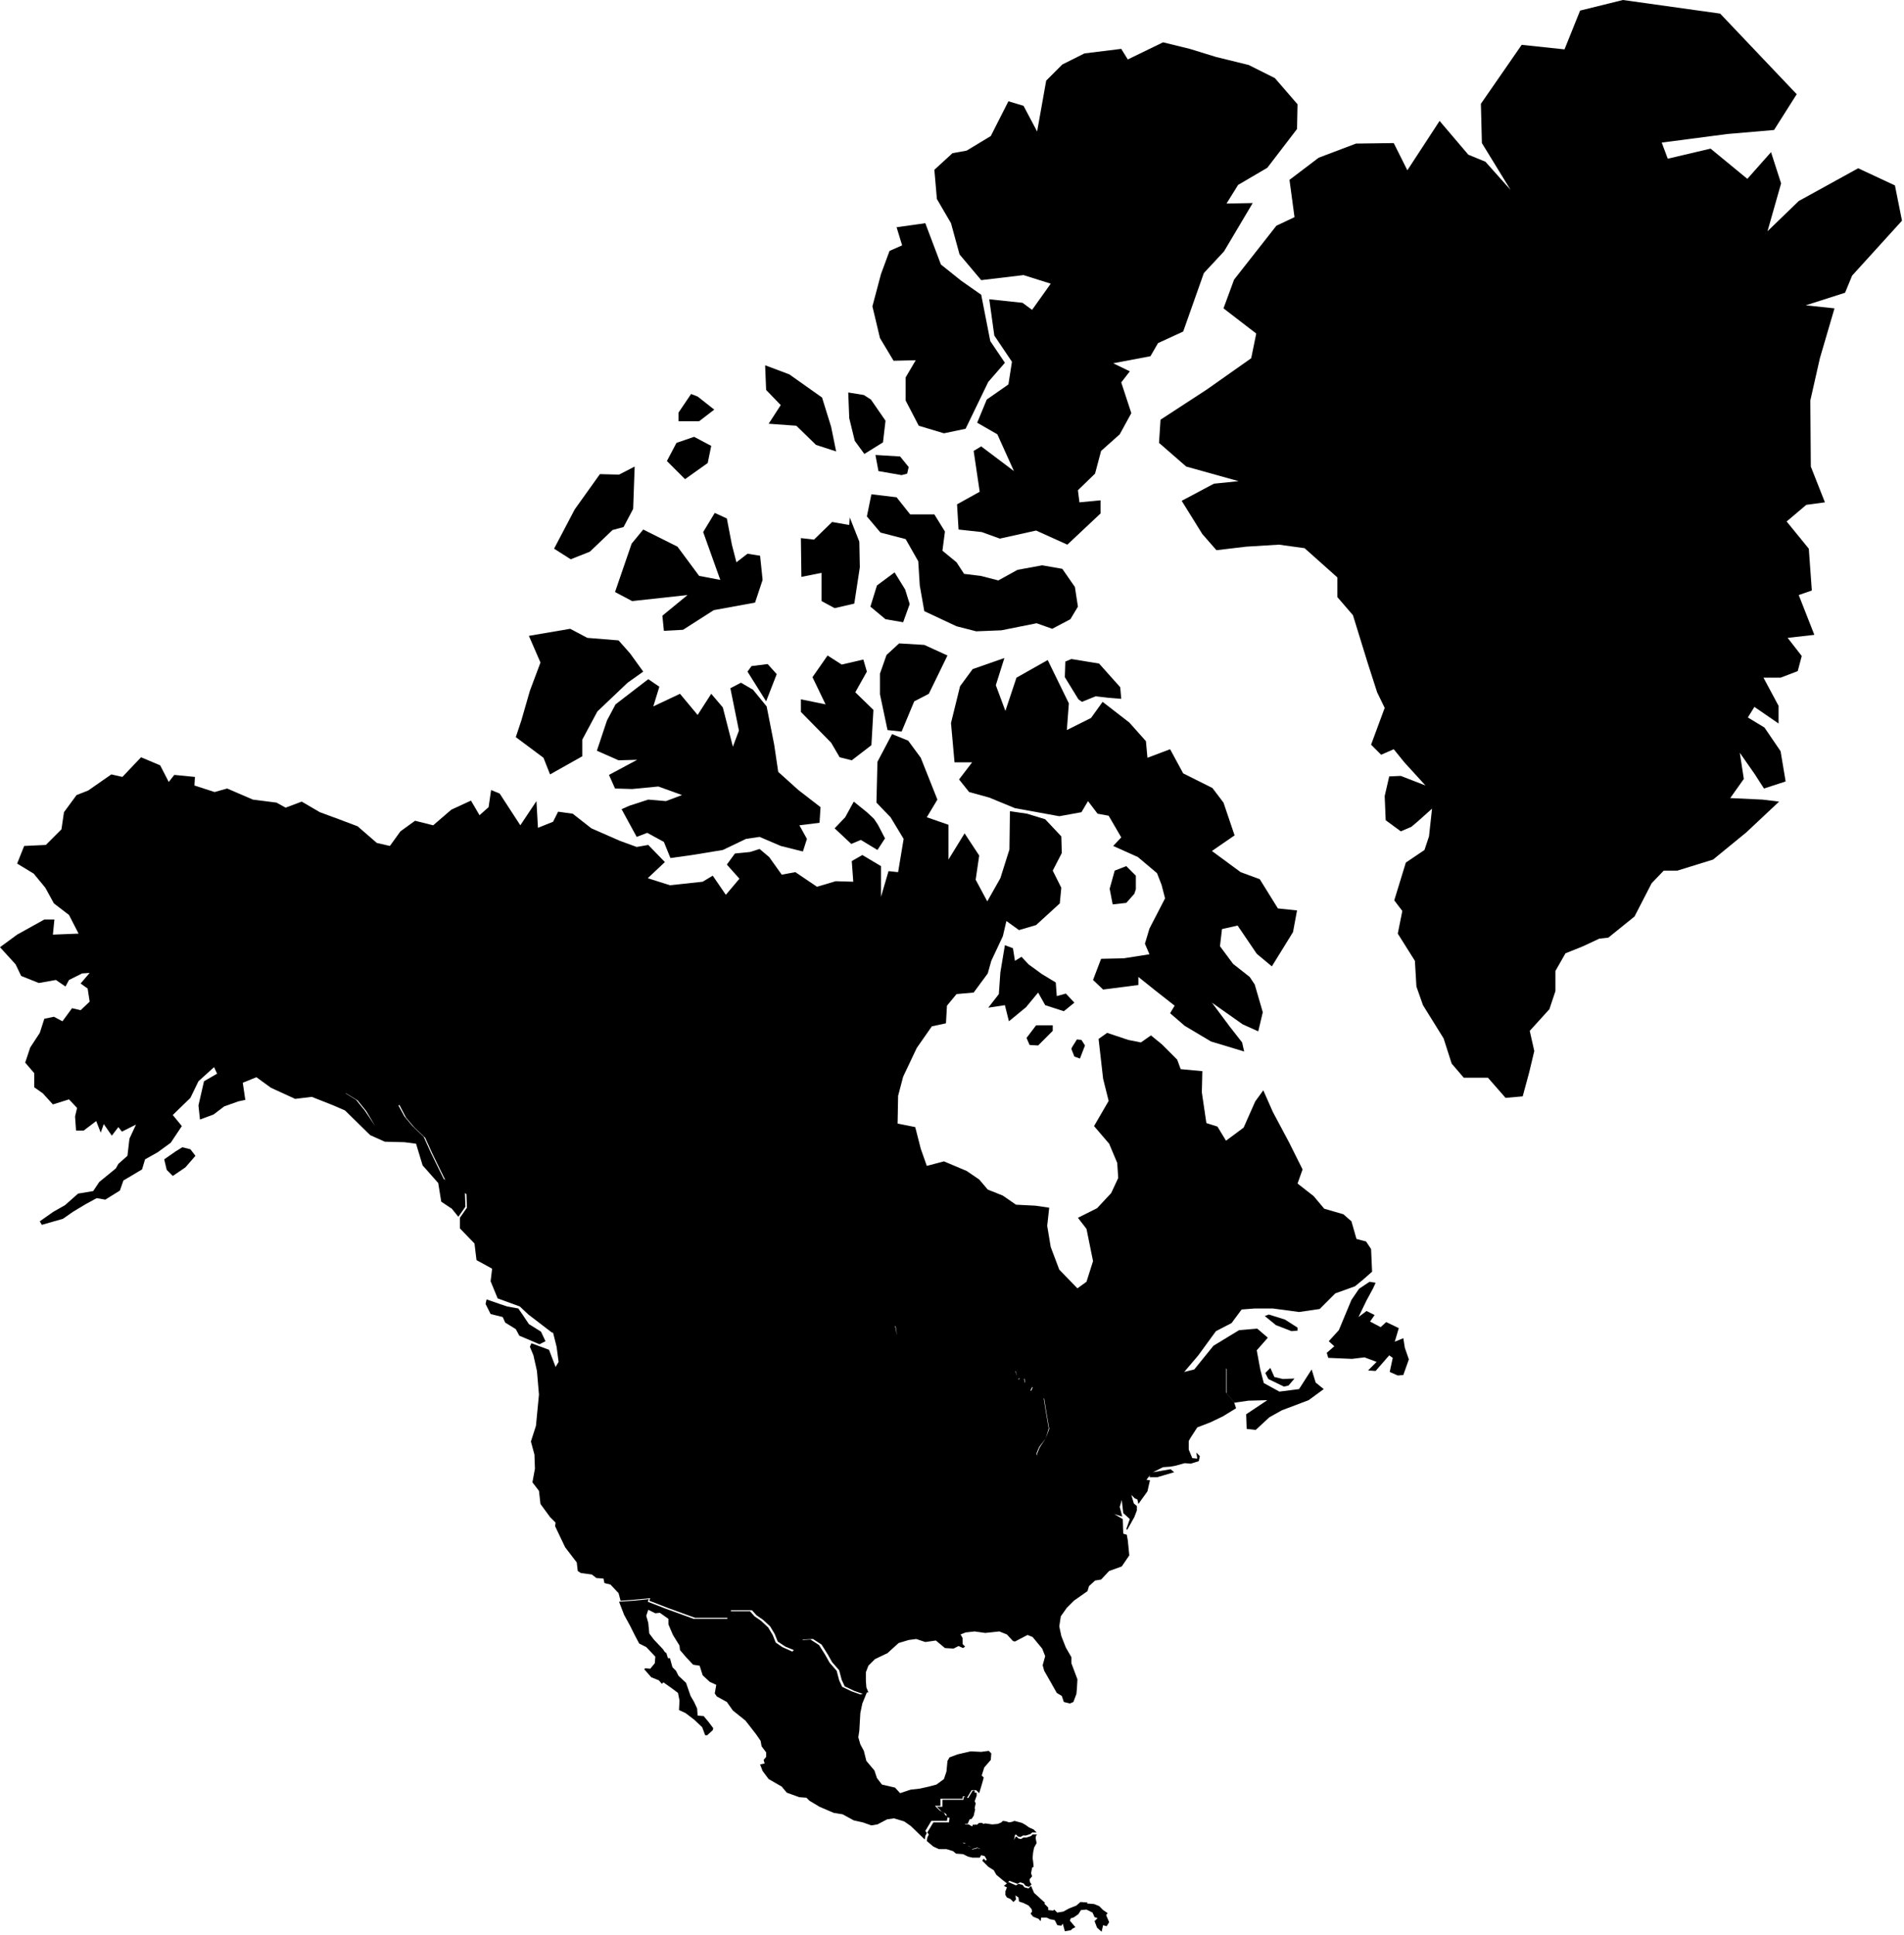 <?xml version="1.0" encoding="UTF-8" standalone="no"?>
<svg width="100%" height="100%" viewBox="0 0 378 384" version="1.1" xmlns="http://www.w3.org/2000/svg">
    <g transform="matrix(1,0,0,1,-61.4,-53.1)">
        <g>
            <path d="M437.6,89.9L430.3,86.5L418.5,93L412.3,99L415,89.5L413,83.3L408.3,88.6L401,82.6L392.5,84.6L391.3,81.4L404.3,79.7L413.6,78.9L418.1,71.8L402.9,55.8L383.6,53.1L375.1,55.2L372,62.9L363.5,62L355.4,73.7L355.6,81.5L361.3,90.8L356.3,85.2L352.9,83.8L347.2,77.1L340.8,86.9L338.1,81.5L330.6,81.6L323.2,84.4L317.4,88.8L318.4,96.2L314.8,97.9L306.4,108.6L304.3,114.3L310.8,119.3L309.8,124.2L301,130.4L291.8,136.4L291.5,141L296.9,145.7L307.3,148.6L302.4,149.1L296,152.5L300.1,159.1L302.9,162.3L308.8,161.6L315.3,161.2L320.4,161.9L326.9,167.7L326.9,171.6L330,175.2L332.9,184.6L334.8,190.5L336.3,193.6L333.6,200.9L335.6,202.9L338.1,201.8L340.2,204.4L344.4,209L339.5,207.1L337.2,207.2L336.3,211.1L336.5,215.9L339.5,218.1L341.6,217.2L342.9,216.1L345.7,213.6L345.1,219.1L344.2,221.8L340.5,224.3L338.2,231.8L339.8,233.9L338.9,238.4L342.3,243.8L342.6,248.9L343.9,252.6L348,259.2L349.6,264.2L352,267L356.8,267L360.3,271L363.7,270.7L365,265.9L366,261.7L365.1,257.7L369,253.4L370.2,249.8L370.2,245.8L372.2,242.3L375.7,240.9L378.9,239.4L380.7,239.2L385.9,235L389.3,228.4L391.7,225.9L394.4,225.9L401.5,223.7L408.1,218.3L414.6,212.2L411.3,211.8L404.9,211.5L407.6,207.7L406.8,202.5L409.8,206.8L411.6,209.6L415.9,208.2L414.9,202.2L411.7,197.5L408.4,195.5L409.7,193.4L414.5,196.7L414.5,193.2L411.5,187.6L414.9,187.6L418.3,186.3L419.1,183.3L416.3,179.7L421.6,179.1L418.5,171.2L421.1,170.3L420.5,162L416.1,156.6L420,153.3L423.7,152.8L420.9,145.7L420.8,132.6L422.7,124.2L425.6,114.3L419.9,113.7L427.7,111.2L429.1,107.8L439,96.9L437.6,89.9Z" style="fill-rule:nonzero;"/>
            <path d="M232.3,219.8L235.6,221.8L237.1,219.5L235.7,216.8L234.9,215.6L233.5,214.3L230.9,212.2L229.2,215.3L227.1,217.5L230.4,220.6L232.3,219.8Z" style="fill-rule:nonzero;"/>
            <path d="M228.1,203.4L230.5,204L234.4,201L234.8,194L231.2,190.5L233.5,186.4L232.8,184L228.5,185L225.7,183.2L222.7,187.5L225.3,192.9L220.4,191.9L220.4,194.4L226.4,200.5L228.1,203.4Z" style="fill-rule:nonzero;"/>
            <path d="M227.1,173.8L231,172.9L232.1,165.7L232,160.6L230.1,155.8L230,157.3L226.6,156.7L223,160.2L220.4,159.9L220.5,167.6L224.5,166.8L224.5,172.4L227.1,173.8Z" style="fill-rule:nonzero;"/>
            <path d="M240.4,198.3L242.9,192.3L245.8,190.8L249.5,183.2L244.9,181.1L239.9,180.8L237.4,183.1L236.1,186.8L236.1,190.9L237.6,198L240.4,198.3Z" style="fill-rule:nonzero;"/>
            <path d="M240.7,176.6L242,173L241.1,170.1L239,166.7L235.5,169.3L234.2,173.5L237.2,176L240.7,176.6Z" style="fill-rule:nonzero;"/>
            <path d="M255.2,178.4L260.2,178.2L267.2,176.8L270.3,177.9L273.9,176L275.4,173.5L274.8,169.6L272.3,166L268.3,165.3L263.4,166.2L259.6,168.3L256.1,167.4L252.8,167L251.3,164.7L248.5,162.4L249,158.6L246.9,155.2L242.1,155.2L239.4,151.8L234.4,151.2L233.5,155.6L236.2,158.8L241.2,160.1L243.7,164.5L244,169.3L244.9,174.4L251.3,177.4L255.2,178.4Z" style="fill-rule:nonzero;"/>
            <path d="M272.8,187.5L275.5,191.9L276.2,192.4L278.9,191.3L281.5,191.6L284,191.8L283.8,189.5L279.6,184.8L274.1,183.9L272.9,184.4L272.8,187.5Z" style="fill-rule:nonzero;"/>
            <path d="M215.6,186.9L213.8,184.9L210.6,185.3L209.8,186.4L213.5,192.3L215.6,186.9Z" style="fill-rule:nonzero;"/>
            <path d="M304.3,212.4L302.1,209.5L296.3,206.6L293.7,201.8L289.2,203.5L288.9,200.2L285.6,196.5L280.3,192.4L278,195.6L273.2,198L273.6,192.7L269.4,184.1L263.2,187.6L261,194.2L259.1,189.1L260.8,183.7L254.5,185.9L252,189.3L250.2,196.6L250.9,204.4L254.4,204.4L251.8,207.8L253.8,210.3L257.8,211.4L262.9,213.5L271.7,215.1L276.1,214.3L277.4,212.1L279.3,214.6L281.5,215L284,219.3L282.4,221L287.3,223.2L291.1,226.4L292,228.7L292.7,231.4L289.6,237.4L288.7,240.4L289.6,242.5L284.5,243.3L280,243.4L278.4,247.6L280.4,249.5L287.4,248.6L287.4,247L290.9,249.8L294.6,252.7L293.7,254.2L296.6,256.7L301.8,259.8L308.4,261.8L308,260L305.5,256.8L302,252.1L308.1,256.4L311.2,257.8L312.1,254L310.5,248.5L309.5,247L306.2,244.4L303.6,240.9L304,237.5L307.1,236.8L310.9,242.4L313.9,244.9L318.1,238.1L318.9,233.8L315.1,233.4L311.5,227.6L307.7,226.2L302,222L306.5,218.9L304.3,212.4Z" style="fill-rule:nonzero;"/>
            <path d="M286.6,230.5L286.9,229.6L286.9,226.9L285,225L282.7,225.9L281.7,229.5L282.3,232.6L285,232.3L286.6,230.5Z" style="fill-rule:nonzero;"/>
            <path d="M250.2,97.4L251.9,103.6L256.2,108.7L264.6,107.7L270,109.4L266.3,114.6L264.4,113.2L257.8,112.5L258.8,119.7L262.3,124.9L261.6,129.4L257.3,132.4L255.4,137L259.4,139.3L262.7,146.6L256.2,141.7L254.7,142.6L255.9,150.7L251.4,153.2L251.7,158.2L256.3,158.7L259.9,160L267.1,158.4L273.3,161.2L279.9,155L279.9,152.4L275.7,152.8L275.4,150.4L278.8,147.1L280,142.6L283.7,139.3L286,135.1L284,129L285.7,126.8L282.4,125.2L289.8,123.8L291.3,121.2L296.3,118.9L300.4,107.3L304.4,103L310.1,93.4L304.9,93.5L307.2,89.8L313,86.4L318.9,78.7L319,73.8L314.5,68.6L309.3,66L302.8,64.4L297.6,62.8L292.3,61.5L285.3,64.9L284,62.8L276.7,63.7L272.3,65.9L269.1,69.1L267.3,79.2L264.6,74.1L261.6,73.2L258.1,80.1L253.3,83L250.5,83.5L246.9,86.8L247.4,92.6L250.2,97.4Z" style="fill-rule:nonzero;"/>
            <path d="M275.8,263.2L276.8,260.6L276.1,259.5L275.2,259.4L274.2,261L274.1,261.3L274.7,262.8L275.8,263.2Z" style="fill-rule:nonzero;"/>
            <path d="M274.7,252.1L273,250.3L271.2,250.8L271,248.1L268.2,246.4L265.6,244.5L264.2,243L262.9,243.8L262.5,241.3L260.9,240.7L260,246.1L259.7,250.4L257.6,253.1L260.9,252.6L261.7,255.8L265.1,253L267.5,250.1L268.9,252.6L272.6,253.8L274.7,252.1Z" style="fill-rule:nonzero;"/>
            <path d="M224.3,213.3L219.9,209.9L215.9,206.3L215.1,200.9L213.6,193.3L210.9,190L208.5,188.6L206.4,189.7L208.1,198.1L206.9,201.3L204.9,193.5L202.6,190.8L199.9,195L196.4,190.8L191.1,193.3L192.3,189.4L190.1,187.9L183.6,192.9L181.9,196.1L179.9,202.1L184.2,204L187.9,203.9L182.3,206.9L183.5,209.6L186.9,209.7L192.1,209.2L196.8,210.9L193.6,212.1L190.1,211.8L186.4,213L184.8,213.7L187.8,219.2L189.9,218.4L193.2,220.2L194.5,223.4L198.8,222.8L204.9,221.8L209.5,219.6L212.2,219.2L216.4,221L220.8,222.1L221.6,219.6L220.1,216.9L224.1,216.4L224.3,213.3Z" style="fill-rule:nonzero;"/>
            <path d="M265.2,259.1L265.8,260.5L267.5,260.6L270.4,257.7L270.4,256.6L267.1,256.6L265.2,259.1Z" style="fill-rule:nonzero;"/>
            <path d="M241.5,147.1L241.8,145.8L240.1,143.7L235.2,143.4L235.8,146.6L240.4,147.4L241.5,147.1Z" style="fill-rule:nonzero;"/>
            <path d="M170.6,206.8L177,203.2L177,199.9L180,194.3L186,188.6L189.1,186.4L186.5,182.8L184.2,180.2L178,179.7L174.6,177.9L166.4,179.3L168.7,184.6L166.6,190.2L164.9,196.1L163.8,199.4L169.3,203.5L170.6,206.8Z" style="fill-rule:nonzero;"/>
            <path d="M319,316.6L316.5,315L313.3,314L312.5,314.3L314.7,316.1L317.8,317.3L319,317.2L319,316.6Z" style="fill-rule:nonzero;"/>
            <path d="M169.7,319.3L168.8,317.4L166.4,315.9L165.2,314.1L164.3,312.8L162.1,312.4L160.6,311.9L158,311L157.8,311.9L158.8,313.9L161.2,314.5L161.7,315.6L163.8,316.9L164.5,318.2L168.5,319.9L169.7,319.3Z" style="fill-rule:nonzero;"/>
            <path d="M321.8,324.9L319.3,328.8L315.4,329.3L312.3,327.6L311.6,324.9L310.9,321.1L313.1,318.6L311,316.8L307.4,317.1L302.3,320.2L298.5,324.9L296.5,325.4L299.3,322.1L302.8,317.3L305.9,315.7L307.9,313L310.5,312.8L314.1,312.8L319.3,313.5L323.4,312.9L326.5,309.8L330.4,308.4L332.1,307L333.8,305.5L333.6,301L332.6,299.5L330.7,299L329.7,295.5L328.1,294.1L324.3,293L322.2,290.5L319,288L320,285.2L317.3,279.8L314.1,273.8L312.2,269.5L310.6,271.7L308.3,276.9L304.8,279.5L303.1,276.7L300.9,276L300,269.9L300.1,265.7L295.8,265.3L295.1,263.4L292.1,260.4L289.9,258.6L287.9,260L285.4,259.5L281.2,258.1L279.5,259.3L280.4,267.2L281.5,271.6L278.6,276.6L281.6,280.1L283.2,283.9L283.4,286.9L282,289.9L279.2,292.9L275.4,294.8L277.1,297L278.4,303.4L277.1,307.5L275.3,308.8L271.7,305.1L270,300.6L269.3,296.4L269.7,292.8L267,292.4L263.1,292.2L260.5,290.4L257.5,289.2L255.8,287.2L253.3,285.5L248.8,283.6L245.4,284.5L244.2,281.1L243.1,276.8L239.6,276.1L239.7,270.6L240.7,266.8L243.4,261.1L246.4,256.8L249.2,256.2L249.4,252.7L251.3,250.4L254.7,250.1L257.5,246.3L258.2,243.8L260.5,238.9L261.2,235.9L263.7,237.7L267.1,236.7L271.8,232.4L272.1,229.3L270.4,225.9L272.2,222.4L272.1,219.1L268.9,215.7L265.3,214.6L261.9,214.1L261.8,221.7L260,227.4L257.4,232L255.1,227.7L255.8,222.9L252.9,218.5L249.7,223.7L249.7,216.8L245.4,215.3L247.5,211.8L244.2,203.5L241.7,200.1L238.5,198.8L235.6,204.3L235.4,212.4L238.2,215.3L240.8,219.6L239.7,226.2L237.8,226L236.3,231.1L236.3,225L232.6,222.8L230.5,224L230.8,228.1L227.3,228L223.6,229.1L219.3,226.2L216.6,226.7L214.1,223.2L212.2,221.6L210.3,222.2L207.3,222.5L205.7,224.7L208.2,227.5L205.5,230.7L202.9,226.9L200.9,228.1L194.4,228.8L190,227.4L193.4,224.2L190.1,220.8L187.8,221.2L184.5,220L178.8,217.5L175.1,214.6L172.2,214.2L171.2,216.2L168.2,217.4L167.9,212.1L164.7,216.9L160.6,210.6L158.9,209.9L158.4,213.3L156.6,214.9L154.9,212L151,213.8L147.4,216.9L143.8,216L140.9,218.1L138.8,221L136.2,220.4L132.4,217.1L127.9,215.4L127.6,215.3L124.9,214.3L121.3,212.2L118.1,213.4L116.3,212.4L111.6,211.8L106.5,209.6L104,210.3L100,209L100.1,207.3L96,206.9L94.9,208.3L93.2,205L89.4,203.4L85.7,207.3L83.5,206.8L78.9,210L76.6,210.9L74.1,214.3L73.6,217.7L70.5,220.8L66.2,221L64.8,224.5L68.1,226.5L70.4,229.3L72.1,232.4L75.1,234.7L77,238.4L71.9,238.6L72.2,235.6L70.2,235.6L64.8,238.6L61.4,241.1L64.5,244.5L65.6,246.8L69.1,248.2L72.5,247.6L74.4,248.9L75.1,247.6L77.7,246.3L79.2,246.2L77.4,248.3L78.8,249.3L79.2,251.9L77.4,253.6L75.7,253.2L73.8,255.8L72.1,254.9L70.2,255.3L69.3,258.1L67.4,261L66.4,264L68.2,266.1L68.2,268.9L69.9,270.1L71.9,272.3L75.1,271.3L76.7,273L76.3,274.7L76.5,277.5L78,277.5L80.5,275.6L81.4,277.9L82,276.2L83.6,278.5L84.9,276.8L85.6,277.7L88.4,276.3L87.1,279.1L86.7,282.5L84.9,284.1L84.4,285L81.1,287.7L79.9,289.5L76.9,290L74.3,292.3L72,293.6L69.3,295.5L69.7,296.2L73.9,295L75.9,293.6L78.4,292.1L80.6,290.9L82.3,291.2L85.2,289.4L85.9,287.4L89.6,285.2L90.2,283.2L92.7,281.8L95.3,279.9L97.5,276.6L95.7,274.4L99.2,271L100.8,267.7L103.9,264.9L104.5,266.2L101.9,267.7L100.8,272.5L101.1,275.3L103.8,274.3L105.9,272.7L108.7,271.7L110.1,271.4L109.6,268L112.3,266.9L115.2,269L120,271.2L123.3,270.8L127.6,272.5L129.9,273.5L134.9,278.4L137.8,279.7L141.7,279.8L144,280.1L145.3,284.4L148.4,287.9L149,291.6L151.1,293L152.4,294.6L153.8,292.6L153.7,289.9L149.5,287.1L147,282L145.5,278.7L143.3,276.6L141.7,274.7L140.5,272.5L140.7,272.4L142,274.9L143.6,276.8L145.8,278.9L147.3,282.2L149.8,287.3L154,290.1L154.1,292.8L152.7,294.8L152.7,296.9L155.6,299.9L156,303.2L159.1,304.9L158.8,307.4L160.2,310.8L164.6,312.4L166.3,314L171,317.6L171.2,317.6L171.9,320.4L172.3,323.4L171.7,324.4L170.4,321L166.9,319.7L166.6,320.4L167.3,322.1L168,325.2L168.4,329.9L168.1,333L167.8,336.1L166.8,339.2L167.5,341.8L167.6,344.6L167.1,347.3L168.4,349L168.7,351.6L170.6,354.2L171.7,355.3L171.6,356L173.6,360.2L175.9,363.2L176.1,364.9L176.7,365.3L178.9,365.6L179.8,366.3L181.2,366.4L181.4,367.3L182.6,367.6L184.2,369.3L184.6,370.8L187.4,370.6L190.5,370.3L190.3,370.8L193.9,372.2L199.4,374.2L205.8,374.2L205.8,374.4L203.9,374.4L199.1,374.4L193.6,372.4L190,371L190.2,370.5L187.1,370.8L184.3,371L185.3,373.6L186.5,375.8L187.4,377.6L188.3,379.3L189.7,380L191.5,381.9L191.4,383.2L190.5,384.3L189.5,384.2L189.3,384.4L190.7,386L192.2,386.6L192.8,387.3L193.1,387L194.8,388.2L196,389.1L196.3,390.6L196.2,392.5L197.5,393.1L199.2,394.4L200.8,395.9L201.4,397.5L201.8,397.5L202.9,396.5L203,396.1L202.1,394.9L201.1,393.7L199.9,393.6L199.8,392.2L199.2,390.9L198.5,389.7L197.6,387.1L196.1,385.7L195.6,384.7L194.9,384L194.4,382.2L194,382.2L193.7,381.2L193.4,381L193,380.4L191.2,378.5L190.3,377.3L190.1,375.2L189.7,373.8L190.1,372.6L191.5,373.3L192.4,373.2L194.1,374.4L194.1,375.5L195,377.6L196.3,379.7L196.4,380.6L197.6,382L199,383.5L200.3,383.7L200.9,385.6L202.3,386.9L203.6,387.5L203.3,389.2L203.7,389.8L205.7,390.9L206.9,392.6L209.4,394.6L211.5,397.3L212.4,398.6L212.6,399.7L213.5,400.9L213.5,401.8L213,402.4L213.2,403.1L212.3,403.3L212.8,404.6L214,406.2L216.6,407.7L217.6,408.9L220.1,409.8L221.5,409.9L222.1,410.5L224.1,411.7L226.9,412.9L228.7,413.2L230.9,414.4L232.7,414.8L234.4,415.4L235.6,415.2L237.5,414.2L238.9,414L240.9,414.6L242.2,415.5L245,418.2L245.1,417.5L245.4,416.9L245.1,416.5L246.3,414.5L249.4,414.5L249.5,413.8L249.9,413.9L249.8,414.8L246.7,414.8L245.5,416.8L245.8,417.2L245.5,417.8L245.4,418.5L246.7,419.6L247.8,420.1L249.3,420.1L250.6,420.5L251.2,421L252.6,421.1L253.6,421.6L254.5,421.8L255.9,421.8L256.2,421.3L256.9,421.5L257.3,422.2L257.1,422.4L256.7,422L256.4,422.4L257.6,423.6L258.7,424.3L259.2,425.2L260.4,426.2L261.3,426.9L261.8,426.4L263.4,427L263.9,426.7L264.6,426.9L265,427.4L265.7,427.6L266.2,427.1L265.9,426.7L265.8,426.1L266.3,425.5L266.1,424.9L266.3,423.8L266.6,423.6L266.5,422.5L266.4,421.9L266.5,420.8L266.7,419.8L267.2,418.9L267,417.9L267.1,417.4L267.3,417.2L266.4,417.2L266.1,417.5L265.2,417.8L264.6,417.8L264.1,418.1L263.6,418L263.2,417.6L263,417.7L262.7,418.3L262.9,417.3L263.1,417.2L263.5,417.6L264,417.7L264.5,417.4L265.1,417.4L266,417.1L266.3,416.8L267.2,416.8L266.6,416.2L265.7,415.8L265,415.3L264.3,414.9L263.9,414.8L262.8,414.5L262.3,414.7L261.7,414.8L261.2,414.6L260.5,414.5L260.2,414.8L259.5,415.1L258.4,415.2L257,415L256.6,415.1L256.4,414.9L255.8,414.9L255.3,415.3L255.1,415.2L254.9,415.3L254.6,415.2L254.4,415.6L253.7,415.2L253,415.2L253,415.1L253.5,415.1L253.9,414.2L254.3,414.1L254.7,413.5L255,412.2L254.9,412L255.1,411L254.9,410.6L255.3,409.5L255.3,408.9L254.9,408.9L254.9,408.5L254.5,408.5L253.6,410L253.4,409.9L254.3,408.4L255.2,408.4L255.8,409L256.4,407L256.7,405.9L256.3,405.5L256.8,403.9L258.1,402.4L258.2,401.1L257.7,400.6L256.2,400.8L254.1,400.7L251.5,401.3L249.9,401.9L249.5,402.6L249.3,404.7L248.8,406.2L247.3,407.3L245.8,407.7L244,408.1L242.2,408.3L240.1,409L239.1,407.9L236.5,407.3L235.5,406L235,404.5L233.4,402.6L232.9,400.6L232.2,399.3L231.8,397.9L232,396.6L232.2,393.1L232.6,391.2L233.5,389L233.8,389L233.4,388L233.3,386.7L233.3,385L233.8,383.7L235.1,382.4L237.6,381.2L239.8,379.2L241.8,378.6L243.3,378.4L245.1,379L247.2,378.7L249,380.2L250.7,380.3L251.7,379.8L252.6,380.2L253,379.9L252.5,379.4L252.5,378.2L252.1,377.5L253.1,377.1L254.9,376.9L257,377.2L259.8,376.9L261.3,377.5L262.5,378.8L262.9,378.9L265.4,377.6L266.4,378L268.3,380.3L268.9,381.8L268.4,383.6L268.7,384.7L269.9,386.8L271.2,389.1L272.2,389.7L272.6,390.9L273.8,391.2L274.5,390.9L275.1,389.3L275.2,388.2L275.3,386.4L274.1,383.2L274.1,382L273,380.1L272.1,377.8L271.7,375.9L272,373.9L273.2,372.2L274.6,370.8L277.3,368.9L277.6,367.9L278.8,366.8L280,366.6L281.6,364.9L284.1,364L285.6,361.8L285.3,358.8L285.1,357.7L284.4,357.5L284.3,354.6L282.6,353.6L284.2,354.1L283.7,352.2L284.1,350.8L284.4,353.4L285.7,354.6L285,356.6L285.2,356.7L286.6,354.2L287.1,352.9L287.1,352L286.5,351.5L286,349.8L286.7,350.5L287.2,350.7L287.4,351.6L289.2,349.1L289.7,346.9L289,346.8L289.7,345.9L289.6,346.3L291.1,346.3L294.5,345.3L293.8,344.7L290.3,345.3L292.3,344.3L293.7,344.2L294.8,344L296.6,343.5L297.8,343.6L299.4,343.1L299.6,342.1L298.9,341.4L299.1,342.6L298.1,342.5L297.4,340.8L297.4,339.1L297.8,338.4L299.1,336.4L301.7,335.4L304.2,334.2L306.8,332.6L306.4,331.4L304.8,329.5L304.8,324.7L303.8,323.7L304.9,324.8L304.9,329.6L306.5,331.5L309.2,331.1L313,331L308.8,333.8L308.9,336.7L310.7,336.9L313.4,334.4L315.9,333L321.2,331L324.2,328.8L322.6,327.5L321.8,324.9ZM135.9,276.6L133.8,273.5L132.1,271.4L130,270.1L130.1,270.1L132.4,271.5L134.1,273.6L135.9,276.6ZM218.7,380.9L216.7,380L215.4,379.1L214.8,377.6L213.9,376.1L212.5,374.8L211.2,373.9L210.3,372.9L206.5,372.9L206.5,372.7L210.7,372.7L211.6,373.7L212.9,374.6L214.3,375.9L215.2,377.4L215.8,378.9L217.3,379.9L219,380.6L218.7,380.9ZM255.4,419.8L255.9,420L256,420.1L255.5,419.9L254.4,420.2L254.4,420.1L255.4,419.8ZM254.3,419.8L253.7,419.5L253.6,419.4L254.3,419.8ZM253,418.9L253.1,419L252.6,418.9L252.6,418.8L253,418.9ZM248.1,411.5L248.1,410.1L252.5,410.1L252.5,409.7L252.8,409.6L253,409.7L252.7,409.8L252.7,410.3L250.7,410.3L248.5,410.3L248.5,411.7L247.4,411.7L248.3,412.6L249.2,413.1L249.4,413.5L249.1,413.4L248.8,412.9L247.9,412.4L247,411.5L248.1,411.5ZM232.2,389.4L230.5,388.8L228.6,387.9L228,386.6L227.5,384.7L226.1,383.1L225.2,381.5L224,379.6L222.3,378.5L220.7,378.6L220.8,378.5L222.8,378.4L224.5,379.5L225.7,381.4L226.6,383L228,384.6L228.5,386.5L229.1,387.8L231,388.7L232.7,389.3L232.2,389.4ZM239.5,318.2L239.1,316.3L239.2,316.3L239.5,318.2ZM263.2,326.2L263,325.2L263.1,325.3L263.2,326.2ZM263.7,326.9L263.6,326.9L263.7,326.6L263.8,326.7L263.7,326.9ZM264.8,327.4L264.7,326.8L264.8,326.7L264.9,327.6L264.8,327.4ZM266.1,329.2L266,329L266.3,328.4L266.1,328.1L266.4,328.5L266.1,329.2ZM269,338.6L267.8,340.4L267.3,341.6L267.3,341.9L267.5,342.2L267.2,341.8L267.2,341.5L267.7,340.3L269,338.6L269.6,336.6L269.1,333.7L268.6,330.6L268.7,330.7L269.2,333.8L269.7,336.7L269,338.6ZM301.5,324.2L300.8,323.3L301.5,324.2Z" style="fill-rule:nonzero;"/>
            <path d="M340,318.7L338.3,319.4L339.1,316.7L336.6,315.5L335.5,316.5L333.4,315.4L334.3,314.1L332.7,313.3L331.1,314.5L332.7,311.2L334,308.8L334.5,307.7L333.3,307.5L331.2,308.9L329.7,311.1L327.2,317.1L325.2,319.3L326.3,320.3L324.8,321.6L325.1,322.6L329.8,322.8L332.3,322.5L334.7,323.4L333,325.1L334.5,325.2L337.2,322.1L337.9,322.6L337.3,325.4L338.9,326.1L340,326L341.1,322.9L340.3,320.6L340,318.7Z" style="fill-rule:nonzero;"/>
            <path d="M314.4,326.4L313.6,324.6L312.6,325.6L313.2,326.8L316.3,328.3L317.2,328.1L318.4,326.7L316.1,326.8L314.4,326.4Z" style="fill-rule:nonzero;"/>
            <path d="M238.8,124.7L243.2,124.6L241.2,128L241.2,132.6L243.8,137.6L248.8,139.1L253.1,138.2L257.6,128.9L260.9,125.1L258,120.8L256.2,111.6L252.2,108.8L248.2,105.6L245.1,97.4L239.4,98.2L240.5,101.8L238,102.9L236.3,107.5L234.6,113.9L236.1,120.2L238.8,124.7Z" style="fill-rule:nonzero;"/>
            <path d="M216.4,133.5L214,137.2L219.5,137.6L223.4,141.4L227.4,142.7L226.4,137.8L224.6,132L218.1,127.4L213.3,125.6L213.5,130.5L216.4,133.5Z" style="fill-rule:nonzero;"/>
            <path d="M203.2,134.4L199.9,131.8L198.6,131.3L196.1,135L196.1,136.7L200.2,136.7L203.2,134.4Z" style="fill-rule:nonzero;"/>
            <path d="M178.5,162.6L183,158.3L185.2,157.7L187.1,154.1L187.4,145.7L184.3,147.3L180.5,147.2L175.5,154.2L171.4,162L174.7,164.1L178.5,162.6Z" style="fill-rule:nonzero;"/>
            <path d="M231.1,140.6L233,143.2L236.7,140.9L237.2,136.6L234.3,132.4L232.9,131.5L229.8,131L230,136.1L231.1,140.6Z" style="fill-rule:nonzero;"/>
            <path d="M201.9,145L202.6,141.6L199.2,139.8L195.7,141L193.8,144.6L197.4,148.2L201.9,145Z" style="fill-rule:nonzero;"/>
            <path d="M183.5,170.6L186.9,172.4L197.9,171.2L192.9,175.3L193.2,178.3L197,178.1L203.1,174.2L211.3,172.7L212.8,168.2L212.3,163.4L209.8,163L207.6,164.7L206.7,161.2L205.7,156L203.3,154.9L201,158.7L204.4,168.2L200.2,167.4L195.9,161.6L189.1,158.2L186.8,161L183.5,170.6Z" style="fill-rule:nonzero;"/>
            <path d="M281.3,432.8L280.4,432.2L279.6,431.4L278.6,431L277.2,430.9L277.3,430.7L275.9,430.6L275.1,431.3L273.6,431.9L272.5,432.5L271.3,432.7L270.7,432.1L270.5,432.3L269.5,432.2L269.5,431.7L268.7,430.9L268.9,430.8L267.7,429.7L266.7,428.8L266.1,427.4L265.6,427.9L264.8,427.7L264.4,427.2L263.6,427L263.1,427.3L261.5,426.6L261.2,427L260.7,427.4L261.3,427.7L261,428.5L261,429.2L261.3,429.7L262,430L262.6,430.6L263.1,430.1L263,429.3L263.6,429.7L263.7,430.5L264.6,430.8L265.6,431.3L266.2,432L266.3,432.5L266,432.9L266.5,433.5L267.7,434L267.7,434.1L268,434.4L268.1,433.7L269.2,433.7L269.8,434L270.8,434.2L271.3,435.2L272.1,435.3L272.4,434.9L272.8,436.4L274,436.2L274.3,435.9L274.9,435.6L273.8,434.3L274,433.8L274.5,433.7L275.5,433L276,432.2L277.1,432.1L278.3,432.7L278.7,433.6L279.3,433.8L278.7,434.4L279.2,435.7L280.1,436.5L280.4,435.2L281.1,435.4L281.6,434.6L281,433.2L281.3,432.8Z" style="fill-rule:nonzero;"/>
            <path d="M97.6,280.8L96.3,281.6L94,283.2L94.5,285.3L95.7,286.5L98.2,284.8L100.2,282.5L99.2,281.2L97.6,280.8Z" style="fill-rule:nonzero;"/>
        </g>
    </g>
</svg>
